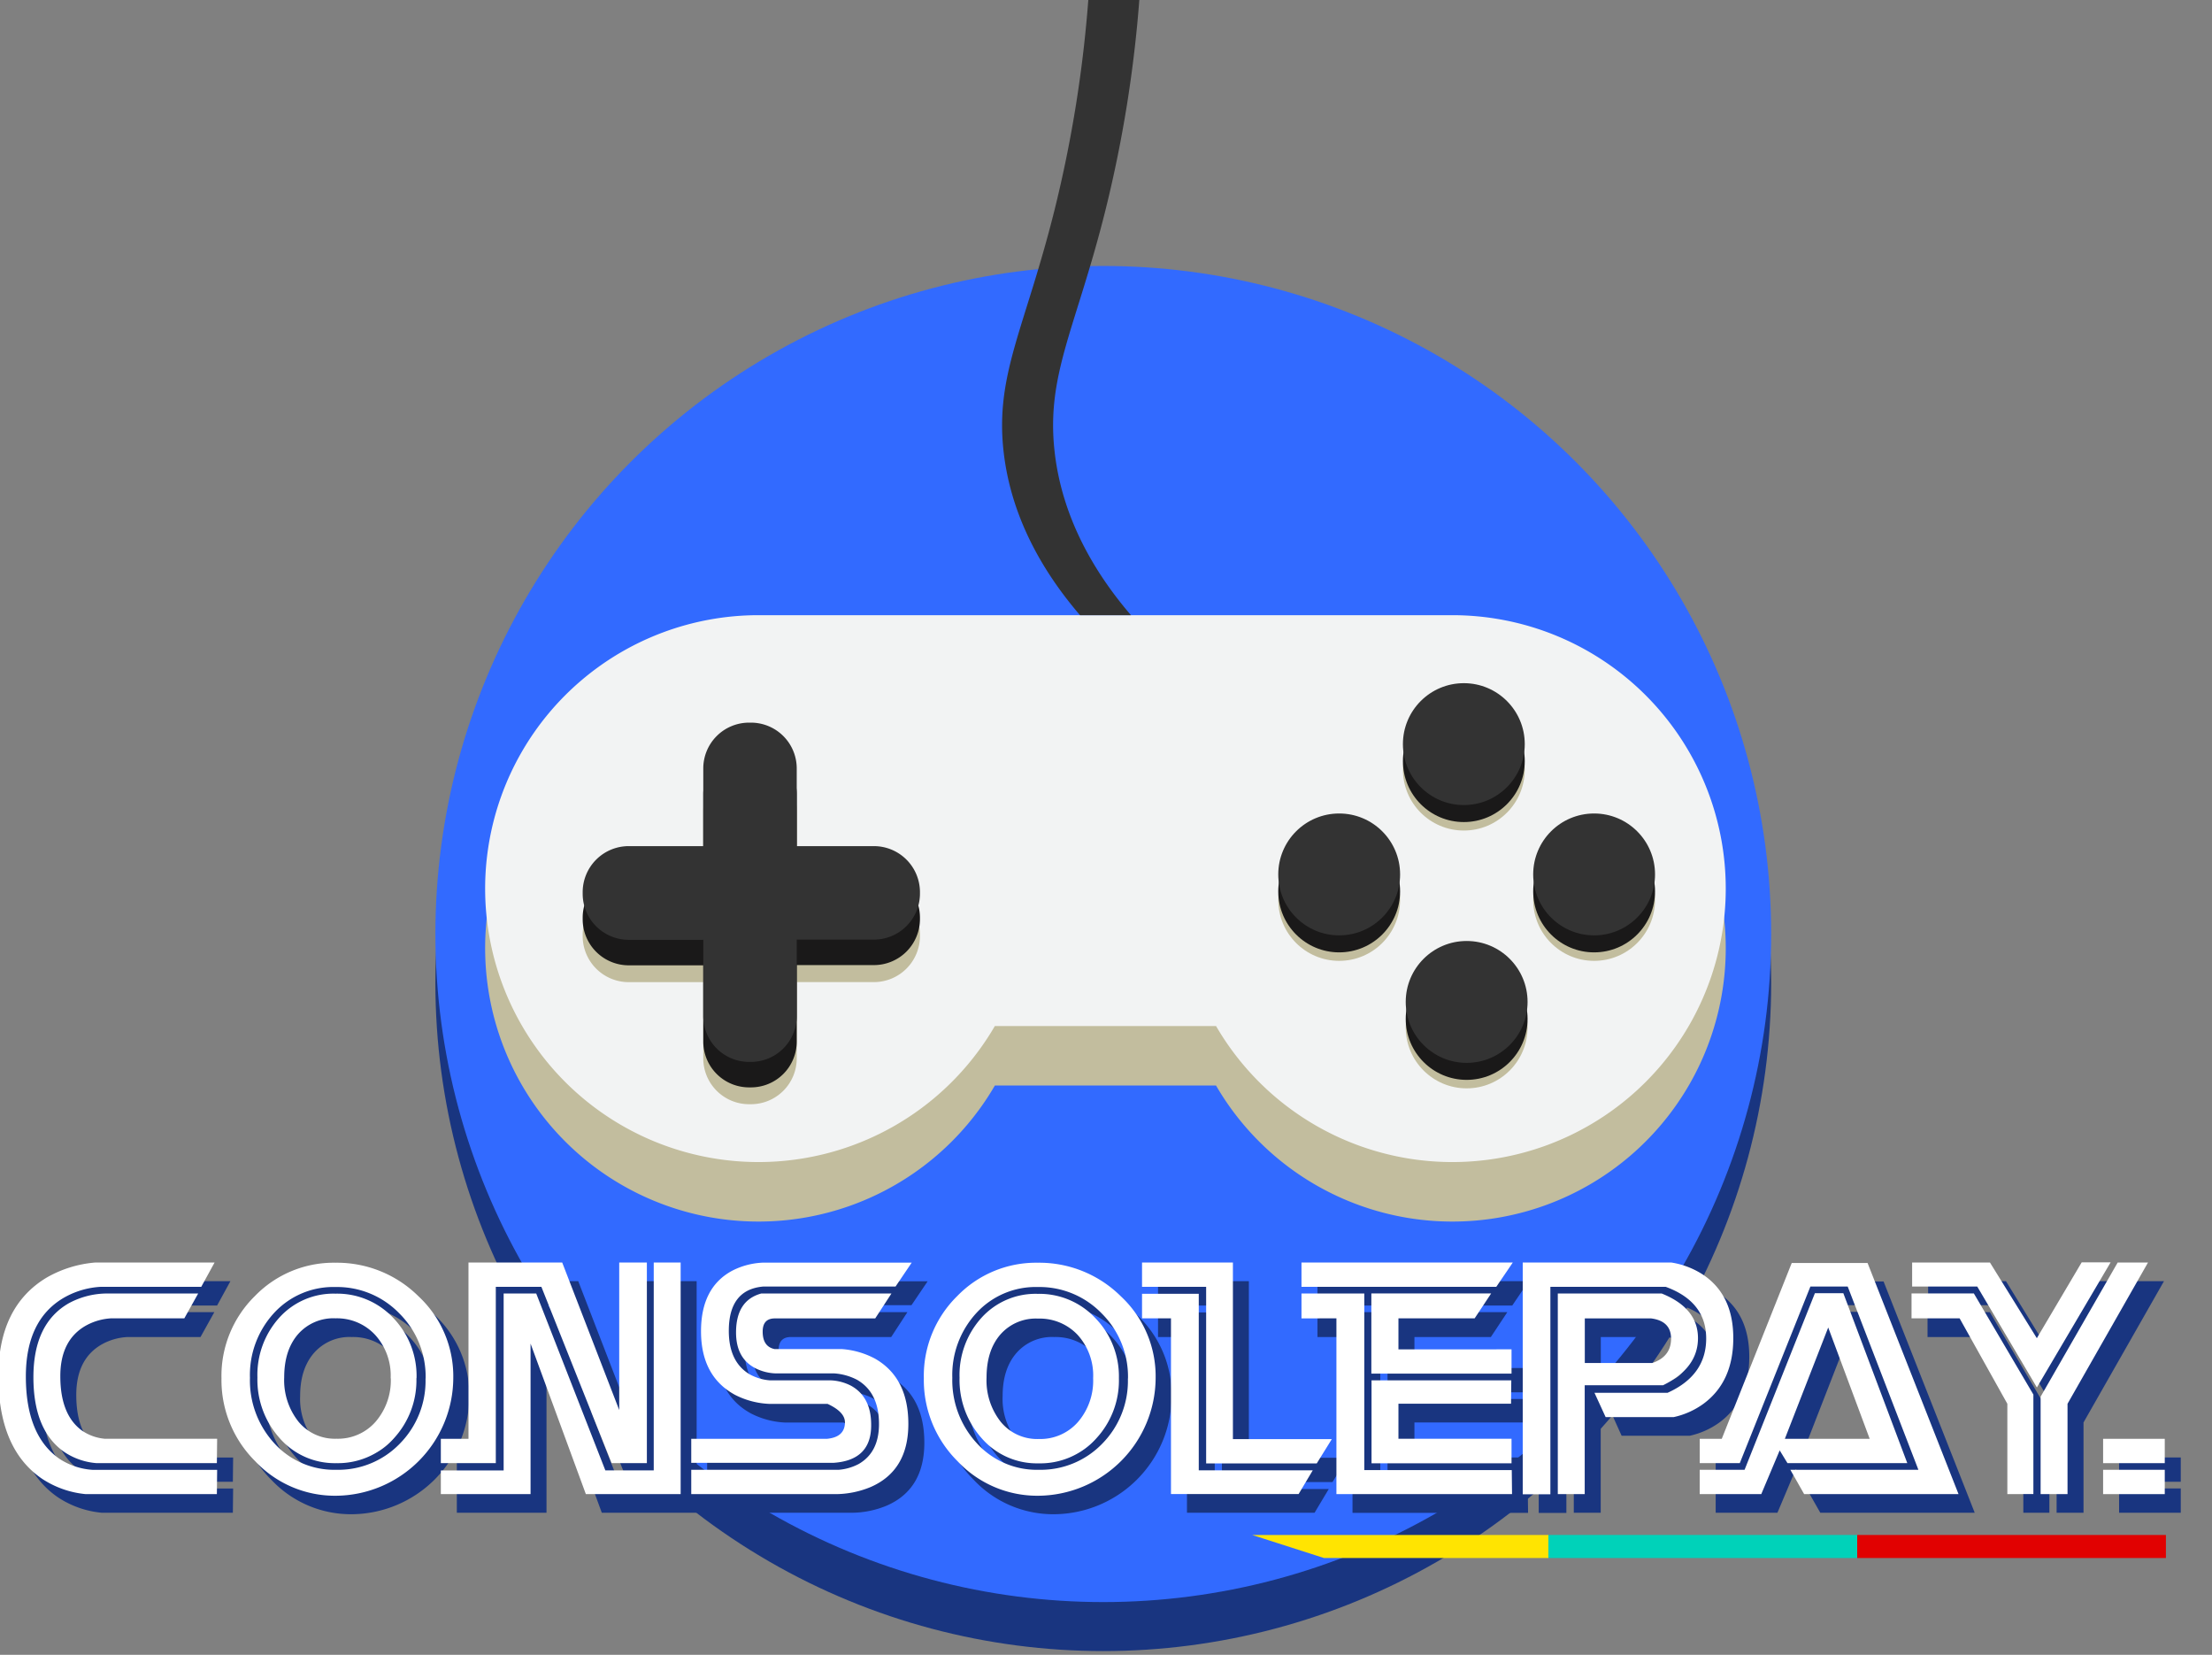 <svg id="Layer_1" data-name="Layer 1" xmlns="http://www.w3.org/2000/svg" viewBox="0 0 480 359"><rect x="0" y="0" width="480" height="359" fill="#808080" stroke="none"/><defs><style>.cls-1{fill:#193580;}.cls-2{fill:#326aff;}.cls-3{fill:#c2bd9e;}.cls-4{fill:#f2f3f3;}.cls-5{fill:#1a1919;}.cls-6{fill:#333;}.cls-7{fill:#fff;}.cls-8{fill:#e10101;}.cls-9{fill:#00d2b9;}.cls-10{fill:#ffe401;}</style></defs><title>consolepay-logo</title><circle class="cls-1" cx="239.41" cy="213.26" r="144.93"/><circle class="cls-2" cx="239.41" cy="202.63" r="144.93"/><path class="cls-3" d="M315.19,146.37H164.29a59.32,59.32,0,1,0,51.59,89.13h48a59.32,59.32,0,1,0,51.29-89.13Z"/><path class="cls-4" d="M315.19,133.46H164.29a59.32,59.32,0,1,0,51.59,89.13h48a59.32,59.32,0,1,0,51.29-89.13Z"/><path class="cls-3" d="M189.68,192.78H172.89V176a9.94,9.94,0,0,0-9.95-10h-.38a9.94,9.94,0,0,0-9.95,10v16.79H136.44a10,10,0,0,0-10,9.95v.38a10,10,0,0,0,10,9.95h16.17v16.48a9.94,9.94,0,0,0,9.95,10h.38a9.94,9.94,0,0,0,9.95-10V213.06h16.79a10,10,0,0,0,9.95-9.95v-.38A10,10,0,0,0,189.68,192.78Z"/><path class="cls-5" d="M189.68,189.09H172.89V172.3a10,10,0,0,0-9.95-10h-.38a10,10,0,0,0-9.95,10v16.79H136.44a10,10,0,0,0-10,9.95v.38a10,10,0,0,0,10,10h16.17v16.48a9.94,9.94,0,0,0,9.95,10h.38a9.94,9.94,0,0,0,9.95-10V209.37h16.79a10,10,0,0,0,9.95-10V199A10,10,0,0,0,189.68,189.09Z"/><path class="cls-6" d="M189.68,183.56H172.89V166.77a9.94,9.94,0,0,0-9.95-10h-.38a9.94,9.94,0,0,0-9.95,10v16.79H136.44a10,10,0,0,0-10,9.95v.38a10,10,0,0,0,10,10h16.17v16.48a9.94,9.94,0,0,0,9.95,10h.38a9.94,9.94,0,0,0,9.95-10V203.84h16.79a10,10,0,0,0,9.95-10v-.38A10,10,0,0,0,189.68,183.56Z"/><circle class="cls-3" cx="345.92" cy="195.23" r="13.22"/><circle class="cls-5" cx="345.92" cy="193.39" r="13.22"/><circle class="cls-6" cx="345.92" cy="189.7" r="13.22"/><circle class="cls-3" cx="317.65" cy="166.96" r="13.22"/><circle class="cls-5" cx="317.65" cy="165.12" r="13.22"/><circle class="cls-6" cx="317.65" cy="161.43" r="13.22"/><circle class="cls-3" cx="290.6" cy="195.23" r="13.22"/><circle class="cls-5" cx="290.6" cy="193.39" r="13.22"/><circle class="cls-6" cx="290.6" cy="189.7" r="13.22"/><circle class="cls-3" cx="318.26" cy="222.89" r="13.22"/><circle class="cls-5" cx="318.26" cy="221.05" r="13.22"/><circle class="cls-6" cx="318.26" cy="217.36" r="13.22"/><path class="cls-6" d="M245.42,133.46c-6.51-7.59-14.85-19.74-16.59-35.65-1.82-16.6,4.69-26.71,11.06-52.25a276.14,276.14,0,0,0,7.38-46.1H236.2a275.28,275.28,0,0,1-7.37,46.1c-6.37,25.54-12.89,35.65-11.07,52.25,1.75,15.91,10.09,28.06,16.6,35.65Z"/><path class="cls-1" d="M50.53,328.18H22.08a20.67,20.67,0,0,1-9.48-3.33q-9.48-6.47-9.48-22.29,0-15.07,10.48-21.35a25.16,25.16,0,0,1,10.49-3.27H50l-2.89,5.28H25.28a18.07,18.07,0,0,0-8.1,2.44q-8.1,4.83-8.1,17,0,12.74,7.22,17.81a14.86,14.86,0,0,0,7.22,2.45H50.59Zm0-6.72H24.47a14.52,14.52,0,0,1-6.91-2.32q-6.84-4.65-6.85-16.33t7.79-16.08a17.62,17.62,0,0,1,7.79-2.07H46.51l-3,5.4H27.65a12.75,12.75,0,0,0-5.52,1.57q-5.58,3.15-5.58,11,0,8.47,4.83,11.87a10.44,10.44,0,0,0,4.83,1.7H50.59Z"/><path class="cls-1" d="M101.83,303A25.68,25.68,0,0,1,76.4,328.5,23.7,23.7,0,0,1,58.85,321a24.82,24.82,0,0,1-7.32-18,24.25,24.25,0,0,1,7.22-17.8,23.81,23.81,0,0,1,17.52-7.26,25.06,25.06,0,0,1,18,7.29A23.66,23.66,0,0,1,101.83,303Zm-6,.09A19.31,19.31,0,0,0,90.12,289a18.76,18.76,0,0,0-13.85-5.73,17.45,17.45,0,0,0-13.34,5.61,19.78,19.78,0,0,0-5.24,14.07A20.14,20.14,0,0,0,63,317.17a17.6,17.6,0,0,0,13.44,5.74,18.59,18.59,0,0,0,13.76-5.68A19.35,19.35,0,0,0,95.8,303.09ZM93.86,303a18.58,18.58,0,0,1-5,13.16,16.35,16.35,0,0,1-12.44,5.3,15.84,15.84,0,0,1-12.27-5.37,18.93,18.93,0,0,1-4.87-13.22,18.51,18.51,0,0,1,4.77-13,15.84,15.84,0,0,1,12.18-5.18,16.64,16.64,0,0,1,12.53,5.28A18.14,18.14,0,0,1,93.86,303Zm-5.59,0a13.15,13.15,0,0,0-3.35-9.39,11.36,11.36,0,0,0-8.61-3.55,10.22,10.22,0,0,0-8.18,3.46q-3,3.45-3,9.35a14.45,14.45,0,0,0,3.1,9.61,10.19,10.19,0,0,0,8.23,3.71A10.87,10.87,0,0,0,85,312.51,13.73,13.73,0,0,0,88.27,303Z"/><path class="cls-1" d="M99.13,328.18V323h13.63V284.66h7.07l15,38.37h10.5V277.94h5.84v50.24H130.59l-12-32.65v32.65Zm0-6.72v-5.27h6V277.94h20.35l12.37,32v-32h6v43.52h-7.65L121,283.22h-9.88v38.24Z"/><path class="cls-1" d="M197.79,283.15H169q-7.41.71-7.41,9.61,0,6.72,4.51,9.42a10.74,10.74,0,0,0,4.45,1.32H183.8a10.67,10.67,0,0,1,4.39,1.19q4.32,2.44,4.32,8.45.06,7.69-8.16,8.26h-30.9v-5.21H182.9q3.9-.39,3.9-3.58,0-2.26-3.77-4H170.34a18,18,0,0,1-7.34-1.95q-7.41-4-7.41-13.81,0-9.49,6.75-13.13a16.15,16.15,0,0,1,6.69-1.76H201.3Zm-29.14,1.51q-5.46,1.5-5.46,8.45,0,5.7,4.33,7.82a10.38,10.38,0,0,0,4.33,1.06h12.69a12.44,12.44,0,0,1,4.9,1.39q4.83,2.78,4.77,9.76-.06,6-4.4,8.51a11.22,11.22,0,0,1-4.33,1.26h-32v5.27h31a20,20,0,0,0,8-1.57q8.1-3.58,8.1-13.63t-7.22-14.19a17.83,17.83,0,0,0-7.22-2.07H171.54q-2.58-.56-2.58-3.8c0-1.95.92-2.9,2.77-2.86h21.66l3.52-5.4Z"/><path class="cls-1" d="M254.24,303a25.68,25.68,0,0,1-25.43,25.5A23.68,23.68,0,0,1,211.26,321a24.82,24.82,0,0,1-7.32-18,24.25,24.25,0,0,1,7.22-17.8,23.81,23.81,0,0,1,17.52-7.26,25.06,25.06,0,0,1,18,7.29A23.66,23.66,0,0,1,254.24,303Zm-6,.09A19.31,19.31,0,0,0,242.53,289a18.76,18.76,0,0,0-13.85-5.73,17.45,17.45,0,0,0-13.34,5.61,19.78,19.78,0,0,0-5.24,14.07,20.14,20.14,0,0,0,5.33,14.27,17.6,17.6,0,0,0,13.44,5.74,18.59,18.59,0,0,0,13.76-5.68A19.35,19.35,0,0,0,248.21,303.09Zm-1.94-.09a18.58,18.58,0,0,1-5,13.16,16.35,16.35,0,0,1-12.44,5.3,15.84,15.84,0,0,1-12.27-5.37,18.93,18.93,0,0,1-4.87-13.22,18.51,18.51,0,0,1,4.77-13,15.84,15.84,0,0,1,12.18-5.18,16.64,16.64,0,0,1,12.53,5.28A18.14,18.14,0,0,1,246.27,303Zm-5.59,0a13.15,13.15,0,0,0-3.35-9.39,11.36,11.36,0,0,0-8.61-3.55,10.22,10.22,0,0,0-8.18,3.46q-3,3.45-3,9.35a14.45,14.45,0,0,0,3.1,9.61,10.19,10.19,0,0,0,8.23,3.71,10.87,10.87,0,0,0,8.49-3.68A13.73,13.73,0,0,0,240.68,303Z"/><path class="cls-1" d="M251.29,277.94H271v38.31h21.41l-3.26,5.27h-24v-38.3H251.29Zm0,6.78v5.34h6.28v38.12h27.69l3.08-5.15H263.6V284.72Z"/><path class="cls-1" d="M285.89,283.22v-5.28h45.84l-3.57,5.28Zm0,6.84v-5.4h13.63V323h32l.07,5.21H293.49V290.06Zm45.59,12v-5.28H306.93v-6.72h16.58l3.58-5.4h-26v17.4Zm0,14.13H306.93v-7.6h24.43l.06-5.09H301.09v18h30.39Z"/><path class="cls-1" d="M379.59,294.33q0,9.48-6.47,14.26a17.34,17.34,0,0,1-6.47,2.89H351.89l-2.38-5.28h15.84q8.4-3.75,8.4-11.77T365,283.22H339.9v45h-6V277.94h32.28a17.62,17.62,0,0,1,6.66,2.51Q379.59,284.85,379.59,294.33Zm-7.66,0q0,6.54-7.58,10.24h-17v23.61h-5.84V284.66h22.55Q371.93,287.81,371.93,294.33Zm-5.85.13c0-2.55-1.43-4-4.31-4.4h-14.4v9.67H362Q366.09,298.35,366.08,294.46Z"/><path class="cls-1" d="M428.51,328.18H395l-3-5.27h27.79l-15.34-39.76h-8.1L381,321.46H372.3v-5.27h4.78L392.27,278h16.46Zm-11.12-6.72h-26l-1.69-2.76-4,9.48H372.3v-5.27H382L397.3,284.6h6.21Zm-8.16-5.27-9-24.16-9.41,24.16Z"/><path class="cls-1" d="M439.06,328.18V308.59l-10.37-18.53H418.27v-5.4h13.52l12.92,21.94v21.58ZM418.4,277.94v5.21h14.13l12.91,21.93,16-27.14h-6.28L445.4,294.4l-10.11-16.46Zm27.88,50.24V307L463,277.94h6.58l-17.46,30.65v19.59Z"/><path class="cls-1" d="M459.84,316.19h13.38v5.27H459.84Zm0,6.72h13.38v5.27H459.84Z"/><path class="cls-7" d="M47.06,324.14H18.61a20.72,20.72,0,0,1-9.48-3.33q-9.48-6.46-9.48-22.3,0-15.06,10.48-21.35a25.3,25.3,0,0,1,10.49-3.26H46.56l-2.89,5.27H21.81a18.08,18.08,0,0,0-8.1,2.45q-8.1,4.83-8.1,17,0,12.74,7.22,17.81a14.86,14.86,0,0,0,7.23,2.44H47.12Zm0-6.72H21a14.57,14.57,0,0,1-6.91-2.33q-6.84-4.63-6.84-16.32T15,282.69a17.62,17.62,0,0,1,7.79-2.07H43L40,286H24.18a12.79,12.79,0,0,0-5.52,1.57q-5.58,3.14-5.57,11,0,8.48,4.82,11.87a10.43,10.43,0,0,0,4.83,1.69H47.12Z"/><path class="cls-7" d="M98.36,299a25.66,25.66,0,0,1-25.43,25.49A23.7,23.7,0,0,1,55.38,317a24.82,24.82,0,0,1-7.32-18,24.26,24.26,0,0,1,7.23-17.81,23.81,23.81,0,0,1,17.52-7.25,25.13,25.13,0,0,1,18,7.28A23.71,23.71,0,0,1,98.36,299Zm-6,.09a19.32,19.32,0,0,0-5.69-14.14,18.77,18.77,0,0,0-13.84-5.74,17.46,17.46,0,0,0-13.35,5.62,19.83,19.83,0,0,0-5.24,14.07,20.15,20.15,0,0,0,5.34,14.27A17.56,17.56,0,0,0,73,318.86a18.57,18.57,0,0,0,13.76-5.67A19.39,19.39,0,0,0,92.34,299.05Zm-2-.09a18.55,18.55,0,0,1-5,13.15A16.31,16.31,0,0,1,73,317.42a15.84,15.84,0,0,1-12.27-5.37,19,19,0,0,1-4.87-13.22,18.5,18.5,0,0,1,4.77-13,15.82,15.82,0,0,1,12.19-5.18,16.66,16.66,0,0,1,12.52,5.27A18.16,18.16,0,0,1,90.39,299Zm-5.59,0a13.11,13.11,0,0,0-3.35-9.39A11.29,11.29,0,0,0,72.84,286a10.21,10.21,0,0,0-8.17,3.45c-2,2.31-3,5.42-3,9.36a14.47,14.47,0,0,0,3.1,9.61,10.2,10.2,0,0,0,8.24,3.7,10.85,10.85,0,0,0,8.48-3.67A13.73,13.73,0,0,0,84.8,299Z"/><path class="cls-7" d="M95.66,324.14V319h13.63V280.62h7.07l15,38.37h10.5V273.9h5.84v50.24H127.13l-12-32.66v32.66Zm0-6.72v-5.28h6V273.9H122l12.37,32v-32h6v43.52h-7.65l-15.24-38.25h-9.89v38.25Z"/><path class="cls-7" d="M194.33,279.11H165.56q-7.41.69-7.41,9.61,0,6.72,4.51,9.42a10.74,10.74,0,0,0,4.45,1.32h13.22a10.47,10.47,0,0,1,4.39,1.19q4.32,2.43,4.32,8.44c.05,5.14-2.68,7.89-8.16,8.26H150v-5.21h29.46q3.88-.37,3.89-3.58,0-2.25-3.77-4H166.88a18,18,0,0,1-7.35-1.94q-7.41-4-7.41-13.82,0-9.48,6.75-13.12a16,16,0,0,1,6.69-1.76h32.28Zm-29.15,1.51q-5.46,1.5-5.46,8.45,0,5.69,4.33,7.82a10.54,10.54,0,0,0,4.33,1.06h12.69a12.55,12.55,0,0,1,4.9,1.38q4.83,2.78,4.77,9.77-.06,6-4.4,8.5a11.22,11.22,0,0,1-4.33,1.26H150v5.28h31a20.07,20.07,0,0,0,8-1.57q8.1-3.58,8.11-13.63t-7.23-14.19a18,18,0,0,0-7.22-2.08H168.07c-1.72-.37-2.57-1.63-2.57-3.79,0-1.95.92-2.9,2.76-2.86h21.66l3.52-5.4Z"/><path class="cls-7" d="M250.77,299a25.66,25.66,0,0,1-25.43,25.49A23.7,23.7,0,0,1,207.79,317a24.82,24.82,0,0,1-7.32-18,24.26,24.26,0,0,1,7.23-17.81,23.81,23.81,0,0,1,17.52-7.25,25.13,25.13,0,0,1,18,7.28A23.71,23.71,0,0,1,250.77,299Zm-6,.09a19.32,19.32,0,0,0-5.69-14.14,18.77,18.77,0,0,0-13.84-5.74,17.46,17.46,0,0,0-13.35,5.62,19.83,19.83,0,0,0-5.24,14.07A20.15,20.15,0,0,0,212,313.13a17.56,17.56,0,0,0,13.43,5.73,18.57,18.57,0,0,0,13.76-5.67A19.39,19.39,0,0,0,244.75,299.05ZM242.8,299a18.51,18.51,0,0,1-5,13.15,16.31,16.31,0,0,1-12.44,5.31,15.84,15.84,0,0,1-12.27-5.37,19,19,0,0,1-4.87-13.22,18.5,18.5,0,0,1,4.77-13,15.82,15.82,0,0,1,12.19-5.18,16.66,16.66,0,0,1,12.52,5.27A18.16,18.16,0,0,1,242.8,299Zm-5.59,0a13.11,13.11,0,0,0-3.35-9.39,11.29,11.29,0,0,0-8.61-3.55,10.21,10.21,0,0,0-8.17,3.45c-2,2.31-3,5.42-3,9.36a14.47,14.47,0,0,0,3.1,9.61,10.2,10.2,0,0,0,8.24,3.7,10.85,10.85,0,0,0,8.48-3.67A13.73,13.73,0,0,0,237.21,299Z"/><path class="cls-7" d="M247.82,273.9h19.72v38.31H289l-3.27,5.27h-24V279.17H247.82Zm0,6.78V286h6.28v38.12h27.7l3.07-5.15H260.13V280.68Z"/><path class="cls-7" d="M282.42,279.17V273.9h45.85l-3.58,5.27Zm0,6.85v-5.4h13.63v38.3h32l.06,5.22H290V286ZM328,298v-5.27H303.46V286H320l3.58-5.4h-26V298Zm0,14.13H303.46v-7.6h24.43l.06-5.08H297.62v18H328Z"/><path class="cls-7" d="M376.12,290.29q0,9.48-6.47,14.25a17.18,17.18,0,0,1-6.47,2.89H348.42L346,302.16h15.85q8.39-3.77,8.39-11.78t-8.78-11.21H336.43v45h-6V273.9h32.28a17.55,17.55,0,0,1,6.66,2.51Q376.12,280.8,376.12,290.29Zm-7.66,0q0,6.52-7.58,10.23h-17v23.62h-5.84V280.62h22.55Q368.45,283.76,368.46,290.29Zm-5.84.12q0-3.82-4.32-4.39H343.9v9.67h14.65Q362.62,294.31,362.62,290.41Z"/><path class="cls-7" d="M425,324.14H391.5l-3-5.28h27.79l-15.34-39.75h-8.1l-15.32,38.31h-8.69v-5.28h4.78L388.8,274h16.46Zm-11.12-6.72h-26l-1.69-2.77-4,9.49H368.83v-5.28h9.74l15.26-38.31H400Zm-8.16-5.28-9-24.15-9.41,24.15Z"/><path class="cls-7" d="M435.59,324.14v-19.6L425.23,286H414.8v-5.4h13.52l12.92,21.94v21.58ZM414.93,273.9v5.21h14.13L442,301l16-27.14h-6.28l-9.73,16.45L431.82,273.9Zm27.88,50.24V303l16.72-29.1h6.58l-17.46,30.64v19.6Z"/><path class="cls-7" d="M456.37,312.14h13.38v5.28H456.37Zm0,6.72h13.38v5.28H456.37Z"/><rect class="cls-8" x="403" y="333" width="67" height="5"/><rect class="cls-9" x="336" y="333" width="67" height="5"/><polygon class="cls-10" points="336 338 287.3 338 271.72 333 336 333 336 338"/></svg>